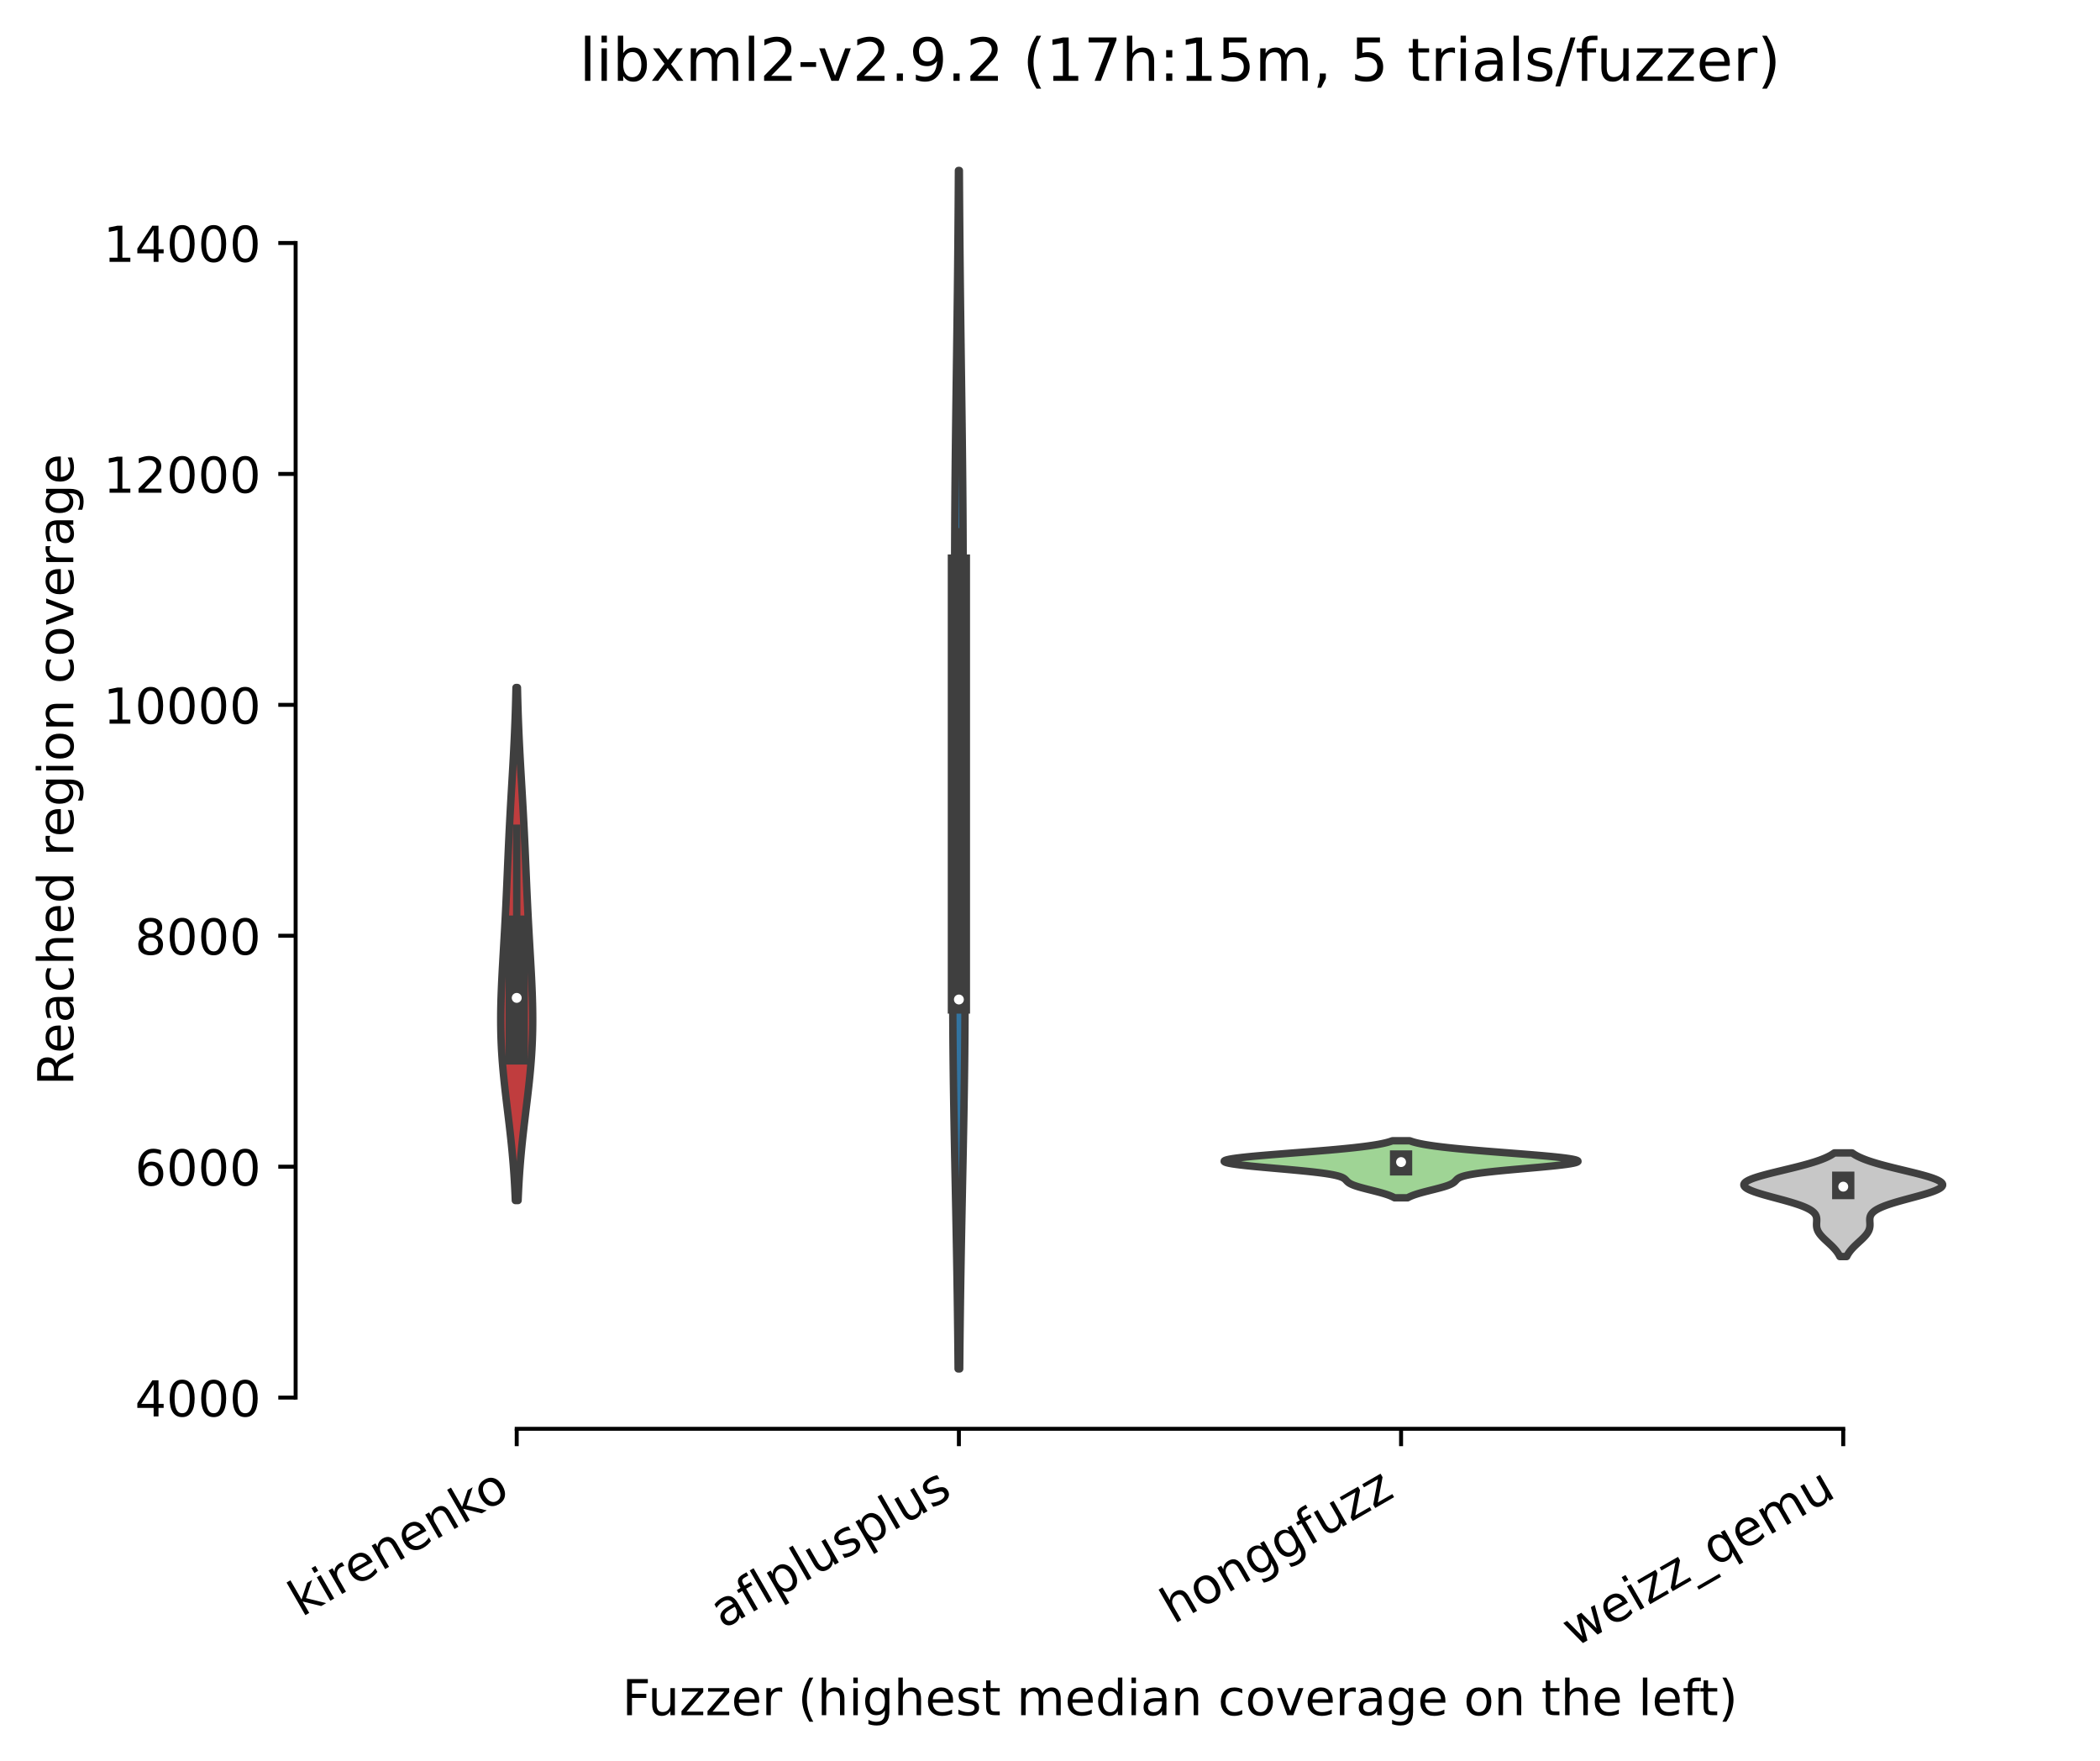 <?xml version="1.0" encoding="utf-8" standalone="no"?>
<!DOCTYPE svg PUBLIC "-//W3C//DTD SVG 1.1//EN"
  "http://www.w3.org/Graphics/SVG/1.1/DTD/svg11.dtd">
<!-- Created with matplotlib (https://matplotlib.org/) -->
<svg height="355.524pt" version="1.1" viewBox="0 0 424.011 355.524" width="424.011pt" xmlns="http://www.w3.org/2000/svg" xmlns:xlink="http://www.w3.org/1999/xlink">
 <defs>
  <style type="text/css">*{stroke-linecap:butt;stroke-linejoin:round;}</style>
 </defs>
 <g id="figure_1">
  <g id="patch_1">
   <path d="M 0 355.524 
L 424.011 355.524 
L 424.011 0 
L 0 0 
z
" style="fill:#ffffff;"/>
  </g>
  <g id="axes_1">
   <g id="patch_2">
    <path d="M 59.691 288.43 
L 416.811 288.43 
L 416.811 22.318 
L 59.691 22.318 
z
" style="fill:#ffffff;"/>
   </g>
   <g id="PolyCollection_1">
    <defs>
     <path d="M 104.603 -113.177 
L 104.059 -113.177 
L 104.014 -114.223 
L 103.964 -115.269 
L 103.908 -116.315 
L 103.847 -117.361 
L 103.779 -118.407 
L 103.705 -119.453 
L 103.624 -120.499 
L 103.537 -121.545 
L 103.444 -122.591 
L 103.345 -123.637 
L 103.24 -124.683 
L 103.129 -125.729 
L 103.014 -126.775 
L 102.895 -127.821 
L 102.773 -128.867 
L 102.648 -129.913 
L 102.522 -130.959 
L 102.395 -132.005 
L 102.269 -133.051 
L 102.145 -134.098 
L 102.023 -135.144 
L 101.905 -136.19 
L 101.793 -137.236 
L 101.686 -138.282 
L 101.586 -139.328 
L 101.495 -140.374 
L 101.411 -141.42 
L 101.337 -142.466 
L 101.273 -143.512 
L 101.219 -144.558 
L 101.175 -145.604 
L 101.141 -146.65 
L 101.118 -147.696 
L 101.104 -148.742 
L 101.1 -149.788 
L 101.105 -150.834 
L 101.119 -151.88 
L 101.141 -152.926 
L 101.17 -153.972 
L 101.206 -155.018 
L 101.247 -156.064 
L 101.293 -157.11 
L 101.344 -158.156 
L 101.397 -159.202 
L 101.454 -160.248 
L 101.512 -161.294 
L 101.572 -162.34 
L 101.632 -163.386 
L 101.693 -164.432 
L 101.753 -165.478 
L 101.813 -166.524 
L 101.872 -167.57 
L 101.929 -168.616 
L 101.985 -169.662 
L 102.04 -170.708 
L 102.093 -171.754 
L 102.144 -172.8 
L 102.194 -173.846 
L 102.243 -174.892 
L 102.29 -175.938 
L 102.337 -176.984 
L 102.382 -178.03 
L 102.427 -179.076 
L 102.472 -180.122 
L 102.517 -181.168 
L 102.563 -182.214 
L 102.608 -183.26 
L 102.655 -184.306 
L 102.703 -185.352 
L 102.752 -186.398 
L 102.802 -187.444 
L 102.854 -188.49 
L 102.908 -189.536 
L 102.963 -190.582 
L 103.02 -191.628 
L 103.077 -192.674 
L 103.137 -193.72 
L 103.197 -194.766 
L 103.258 -195.812 
L 103.319 -196.858 
L 103.38 -197.905 
L 103.442 -198.951 
L 103.502 -199.997 
L 103.562 -201.043 
L 103.62 -202.089 
L 103.677 -203.135 
L 103.733 -204.181 
L 103.785 -205.227 
L 103.836 -206.273 
L 103.884 -207.319 
L 103.929 -208.365 
L 103.972 -209.411 
L 104.011 -210.457 
L 104.048 -211.503 
L 104.082 -212.549 
L 104.112 -213.595 
L 104.14 -214.641 
L 104.165 -215.687 
L 104.188 -216.733 
L 104.473 -216.733 
L 104.473 -216.733 
L 104.496 -215.687 
L 104.521 -214.641 
L 104.549 -213.595 
L 104.58 -212.549 
L 104.613 -211.503 
L 104.65 -210.457 
L 104.689 -209.411 
L 104.732 -208.365 
L 104.777 -207.319 
L 104.825 -206.273 
L 104.876 -205.227 
L 104.929 -204.181 
L 104.984 -203.135 
L 105.041 -202.089 
L 105.099 -201.043 
L 105.159 -199.997 
L 105.22 -198.951 
L 105.281 -197.905 
L 105.342 -196.858 
L 105.404 -195.812 
L 105.465 -194.766 
L 105.525 -193.72 
L 105.584 -192.674 
L 105.642 -191.628 
L 105.698 -190.582 
L 105.753 -189.536 
L 105.807 -188.49 
L 105.859 -187.444 
L 105.909 -186.398 
L 105.958 -185.352 
L 106.006 -184.306 
L 106.053 -183.26 
L 106.099 -182.214 
L 106.144 -181.168 
L 106.189 -180.122 
L 106.234 -179.076 
L 106.279 -178.03 
L 106.325 -176.984 
L 106.371 -175.938 
L 106.418 -174.892 
L 106.467 -173.846 
L 106.517 -172.8 
L 106.568 -171.754 
L 106.621 -170.708 
L 106.676 -169.662 
L 106.732 -168.616 
L 106.79 -167.57 
L 106.848 -166.524 
L 106.908 -165.478 
L 106.968 -164.432 
L 107.029 -163.386 
L 107.089 -162.34 
L 107.149 -161.294 
L 107.207 -160.248 
L 107.264 -159.202 
L 107.318 -158.156 
L 107.368 -157.11 
L 107.414 -156.064 
L 107.456 -155.018 
L 107.491 -153.972 
L 107.52 -152.926 
L 107.542 -151.88 
L 107.556 -150.834 
L 107.561 -149.788 
L 107.557 -148.742 
L 107.544 -147.696 
L 107.52 -146.65 
L 107.486 -145.604 
L 107.442 -144.558 
L 107.388 -143.512 
L 107.324 -142.466 
L 107.25 -141.42 
L 107.167 -140.374 
L 107.075 -139.328 
L 106.975 -138.282 
L 106.869 -137.236 
L 106.756 -136.19 
L 106.638 -135.144 
L 106.517 -134.098 
L 106.392 -133.051 
L 106.266 -132.005 
L 106.139 -130.959 
L 106.013 -129.913 
L 105.888 -128.867 
L 105.766 -127.821 
L 105.647 -126.775 
L 105.532 -125.729 
L 105.422 -124.683 
L 105.317 -123.637 
L 105.217 -122.591 
L 105.124 -121.545 
L 105.037 -120.499 
L 104.957 -119.453 
L 104.882 -118.407 
L 104.815 -117.361 
L 104.753 -116.315 
L 104.697 -115.269 
L 104.647 -114.223 
L 104.603 -113.177 
z
" id="me8c58263fe" style="stroke:#3f3f3f;stroke-width:1.5;"/>
    </defs>
    <g clip-path="url(#p1ffa32ca41)">
     <use style="fill:#c03d3e;stroke:#3f3f3f;stroke-width:1.5;" x="0" xlink:href="#me8c58263fe" y="355.524"/>
    </g>
   </g>
   <g id="PolyCollection_2">
    <defs>
     <path d="M 193.766 -79.189 
L 193.455 -79.189 
L 193.433 -81.633 
L 193.409 -84.077 
L 193.382 -86.52 
L 193.353 -88.964 
L 193.321 -91.408 
L 193.288 -93.851 
L 193.251 -96.295 
L 193.213 -98.739 
L 193.172 -101.182 
L 193.129 -103.626 
L 193.084 -106.069 
L 193.038 -108.513 
L 192.991 -110.957 
L 192.942 -113.4 
L 192.893 -115.844 
L 192.844 -118.288 
L 192.795 -120.731 
L 192.746 -123.175 
L 192.699 -125.619 
L 192.653 -128.062 
L 192.61 -130.506 
L 192.569 -132.949 
L 192.531 -135.393 
L 192.496 -137.837 
L 192.465 -140.28 
L 192.438 -142.724 
L 192.415 -145.168 
L 192.397 -147.611 
L 192.383 -150.055 
L 192.374 -152.499 
L 192.369 -154.942 
L 192.369 -157.386 
L 192.374 -159.829 
L 192.382 -162.273 
L 192.394 -164.717 
L 192.41 -167.16 
L 192.428 -169.604 
L 192.449 -172.048 
L 192.472 -174.491 
L 192.496 -176.935 
L 192.522 -179.379 
L 192.547 -181.822 
L 192.573 -184.266 
L 192.598 -186.709 
L 192.622 -189.153 
L 192.644 -191.597 
L 192.665 -194.04 
L 192.684 -196.484 
L 192.701 -198.928 
L 192.715 -201.371 
L 192.727 -203.815 
L 192.736 -206.259 
L 192.743 -208.702 
L 192.748 -211.146 
L 192.752 -213.589 
L 192.753 -216.033 
L 192.753 -218.477 
L 192.752 -220.92 
L 192.75 -223.364 
L 192.748 -225.808 
L 192.746 -228.251 
L 192.744 -230.695 
L 192.743 -233.139 
L 192.744 -235.582 
L 192.746 -238.026 
L 192.749 -240.469 
L 192.755 -242.913 
L 192.763 -245.357 
L 192.773 -247.8 
L 192.786 -250.244 
L 192.802 -252.688 
L 192.819 -255.131 
L 192.839 -257.575 
L 192.862 -260.019 
L 192.886 -262.462 
L 192.913 -264.906 
L 192.941 -267.349 
L 192.971 -269.793 
L 193.002 -272.237 
L 193.034 -274.68 
L 193.066 -277.124 
L 193.099 -279.568 
L 193.132 -282.011 
L 193.165 -284.455 
L 193.197 -286.899 
L 193.229 -289.342 
L 193.259 -291.786 
L 193.289 -294.229 
L 193.318 -296.673 
L 193.345 -299.117 
L 193.37 -301.56 
L 193.394 -304.004 
L 193.417 -306.448 
L 193.438 -308.891 
L 193.457 -311.335 
L 193.475 -313.779 
L 193.491 -316.222 
L 193.506 -318.666 
L 193.52 -321.109 
L 193.702 -321.109 
L 193.702 -321.109 
L 193.715 -318.666 
L 193.73 -316.222 
L 193.746 -313.779 
L 193.764 -311.335 
L 193.783 -308.891 
L 193.804 -306.448 
L 193.827 -304.004 
L 193.851 -301.56 
L 193.877 -299.117 
L 193.904 -296.673 
L 193.932 -294.229 
L 193.962 -291.786 
L 193.993 -289.342 
L 194.024 -286.899 
L 194.057 -284.455 
L 194.089 -282.011 
L 194.122 -279.568 
L 194.155 -277.124 
L 194.187 -274.68 
L 194.219 -272.237 
L 194.25 -269.793 
L 194.28 -267.349 
L 194.308 -264.906 
L 194.335 -262.462 
L 194.359 -260.019 
L 194.382 -257.575 
L 194.402 -255.131 
L 194.42 -252.688 
L 194.435 -250.244 
L 194.448 -247.8 
L 194.458 -245.357 
L 194.466 -242.913 
L 194.472 -240.469 
L 194.476 -238.026 
L 194.478 -235.582 
L 194.478 -233.139 
L 194.477 -230.695 
L 194.476 -228.251 
L 194.474 -225.808 
L 194.471 -223.364 
L 194.47 -220.92 
L 194.468 -218.477 
L 194.468 -216.033 
L 194.47 -213.589 
L 194.473 -211.146 
L 194.478 -208.702 
L 194.485 -206.259 
L 194.494 -203.815 
L 194.506 -201.371 
L 194.521 -198.928 
L 194.537 -196.484 
L 194.556 -194.04 
L 194.577 -191.597 
L 194.599 -189.153 
L 194.623 -186.709 
L 194.648 -184.266 
L 194.674 -181.822 
L 194.7 -179.379 
L 194.725 -176.935 
L 194.749 -174.491 
L 194.772 -172.048 
L 194.793 -169.604 
L 194.811 -167.16 
L 194.827 -164.717 
L 194.839 -162.273 
L 194.847 -159.829 
L 194.852 -157.386 
L 194.852 -154.942 
L 194.847 -152.499 
L 194.838 -150.055 
L 194.825 -147.611 
L 194.806 -145.168 
L 194.784 -142.724 
L 194.757 -140.28 
L 194.726 -137.837 
L 194.691 -135.393 
L 194.653 -132.949 
L 194.612 -130.506 
L 194.568 -128.062 
L 194.522 -125.619 
L 194.475 -123.175 
L 194.427 -120.731 
L 194.378 -118.288 
L 194.328 -115.844 
L 194.279 -113.4 
L 194.231 -110.957 
L 194.183 -108.513 
L 194.137 -106.069 
L 194.092 -103.626 
L 194.049 -101.182 
L 194.009 -98.739 
L 193.97 -96.295 
L 193.934 -93.851 
L 193.9 -91.408 
L 193.868 -88.964 
L 193.839 -86.52 
L 193.812 -84.077 
L 193.788 -81.633 
L 193.766 -79.189 
z
" id="m7f3759fa15" style="stroke:#3f3f3f;stroke-width:1.5;"/>
    </defs>
    <g clip-path="url(#p1ffa32ca41)">
     <use style="fill:#3274a1;stroke:#3f3f3f;stroke-width:1.5;" x="0" xlink:href="#m7f3759fa15" y="355.524"/>
    </g>
   </g>
   <g id="PolyCollection_3">
    <defs>
     <path d="M 284.203 -113.725 
L 281.578 -113.725 
L 281.364 -113.841 
L 281.125 -113.957 
L 280.861 -114.074 
L 280.571 -114.19 
L 280.255 -114.306 
L 279.914 -114.422 
L 279.548 -114.539 
L 279.159 -114.655 
L 278.75 -114.771 
L 278.322 -114.888 
L 277.879 -115.004 
L 277.425 -115.12 
L 276.963 -115.237 
L 276.5 -115.353 
L 276.038 -115.469 
L 275.584 -115.586 
L 275.142 -115.702 
L 274.718 -115.818 
L 274.316 -115.934 
L 273.94 -116.051 
L 273.593 -116.167 
L 273.278 -116.283 
L 272.996 -116.4 
L 272.749 -116.516 
L 272.534 -116.632 
L 272.351 -116.749 
L 272.194 -116.865 
L 272.06 -116.981 
L 271.943 -117.098 
L 271.834 -117.214 
L 271.725 -117.33 
L 271.607 -117.446 
L 271.47 -117.563 
L 271.304 -117.679 
L 271.097 -117.795 
L 270.839 -117.912 
L 270.52 -118.028 
L 270.132 -118.144 
L 269.666 -118.261 
L 269.115 -118.377 
L 268.475 -118.493 
L 267.743 -118.61 
L 266.918 -118.726 
L 266.001 -118.842 
L 264.997 -118.958 
L 263.912 -119.075 
L 262.755 -119.191 
L 261.537 -119.307 
L 260.27 -119.424 
L 258.971 -119.54 
L 257.655 -119.656 
L 256.342 -119.773 
L 255.048 -119.889 
L 253.795 -120.005 
L 252.6 -120.122 
L 251.484 -120.238 
L 250.464 -120.354 
L 249.558 -120.47 
L 248.779 -120.587 
L 248.142 -120.703 
L 247.658 -120.819 
L 247.335 -120.936 
L 247.179 -121.052 
L 247.193 -121.168 
L 247.377 -121.285 
L 247.729 -121.401 
L 248.245 -121.517 
L 248.916 -121.634 
L 249.734 -121.75 
L 250.686 -121.866 
L 251.76 -121.982 
L 252.94 -122.099 
L 254.213 -122.215 
L 255.561 -122.331 
L 256.969 -122.448 
L 258.42 -122.564 
L 259.898 -122.68 
L 261.388 -122.797 
L 262.876 -122.913 
L 264.349 -123.029 
L 265.793 -123.146 
L 267.199 -123.262 
L 268.557 -123.378 
L 269.859 -123.494 
L 271.099 -123.611 
L 272.271 -123.727 
L 273.372 -123.843 
L 274.399 -123.96 
L 275.352 -124.076 
L 276.23 -124.192 
L 277.034 -124.309 
L 277.766 -124.425 
L 278.428 -124.541 
L 279.024 -124.658 
L 279.556 -124.774 
L 280.03 -124.89 
L 280.448 -125.006 
L 280.816 -125.123 
L 281.137 -125.239 
L 284.644 -125.239 
L 284.644 -125.239 
L 284.965 -125.123 
L 285.333 -125.006 
L 285.751 -124.89 
L 286.225 -124.774 
L 286.757 -124.658 
L 287.353 -124.541 
L 288.015 -124.425 
L 288.747 -124.309 
L 289.551 -124.192 
L 290.429 -124.076 
L 291.382 -123.96 
L 292.409 -123.843 
L 293.51 -123.727 
L 294.682 -123.611 
L 295.922 -123.494 
L 297.224 -123.378 
L 298.582 -123.262 
L 299.988 -123.146 
L 301.432 -123.029 
L 302.905 -122.913 
L 304.393 -122.797 
L 305.883 -122.68 
L 307.361 -122.564 
L 308.812 -122.448 
L 310.22 -122.331 
L 311.568 -122.215 
L 312.841 -122.099 
L 314.022 -121.982 
L 315.095 -121.866 
L 316.047 -121.75 
L 316.865 -121.634 
L 317.536 -121.517 
L 318.052 -121.401 
L 318.404 -121.285 
L 318.589 -121.168 
L 318.603 -121.052 
L 318.446 -120.936 
L 318.123 -120.819 
L 317.639 -120.703 
L 317.002 -120.587 
L 316.224 -120.47 
L 315.317 -120.354 
L 314.297 -120.238 
L 313.181 -120.122 
L 311.987 -120.005 
L 310.733 -119.889 
L 309.44 -119.773 
L 308.126 -119.656 
L 306.81 -119.54 
L 305.511 -119.424 
L 304.244 -119.307 
L 303.026 -119.191 
L 301.869 -119.075 
L 300.784 -118.958 
L 299.78 -118.842 
L 298.863 -118.726 
L 298.038 -118.61 
L 297.306 -118.493 
L 296.666 -118.377 
L 296.116 -118.261 
L 295.649 -118.144 
L 295.261 -118.028 
L 294.942 -117.912 
L 294.685 -117.795 
L 294.478 -117.679 
L 294.311 -117.563 
L 294.174 -117.446 
L 294.056 -117.33 
L 293.948 -117.214 
L 293.839 -117.098 
L 293.721 -116.981 
L 293.587 -116.865 
L 293.431 -116.749 
L 293.247 -116.632 
L 293.032 -116.516 
L 292.785 -116.4 
L 292.503 -116.283 
L 292.189 -116.167 
L 291.842 -116.051 
L 291.465 -115.934 
L 291.063 -115.818 
L 290.639 -115.702 
L 290.197 -115.586 
L 289.743 -115.469 
L 289.282 -115.353 
L 288.818 -115.237 
L 288.356 -115.12 
L 287.902 -115.004 
L 287.459 -114.888 
L 287.031 -114.771 
L 286.622 -114.655 
L 286.233 -114.539 
L 285.867 -114.422 
L 285.526 -114.306 
L 285.21 -114.19 
L 284.92 -114.074 
L 284.656 -113.957 
L 284.417 -113.841 
L 284.203 -113.725 
z
" id="m5d81006d92" style="stroke:#3f3f3f;stroke-width:1.5;"/>
    </defs>
    <g clip-path="url(#p1ffa32ca41)">
     <use style="fill:#9fd495;stroke:#3f3f3f;stroke-width:1.5;" x="0" xlink:href="#m5d81006d92" y="355.524"/>
    </g>
   </g>
   <g id="PolyCollection_4">
    <defs>
     <path d="M 372.861 -101.869 
L 371.48 -101.869 
L 371.373 -102.08 
L 371.254 -102.292 
L 371.123 -102.503 
L 370.979 -102.714 
L 370.823 -102.925 
L 370.655 -103.137 
L 370.475 -103.348 
L 370.284 -103.559 
L 370.083 -103.77 
L 369.873 -103.982 
L 369.655 -104.193 
L 369.431 -104.404 
L 369.203 -104.615 
L 368.974 -104.827 
L 368.744 -105.038 
L 368.518 -105.249 
L 368.297 -105.46 
L 368.084 -105.672 
L 367.881 -105.883 
L 367.692 -106.094 
L 367.517 -106.306 
L 367.358 -106.517 
L 367.219 -106.728 
L 367.098 -106.939 
L 366.998 -107.151 
L 366.917 -107.362 
L 366.857 -107.573 
L 366.814 -107.784 
L 366.789 -107.996 
L 366.778 -108.207 
L 366.778 -108.418 
L 366.786 -108.629 
L 366.798 -108.841 
L 366.809 -109.052 
L 366.815 -109.263 
L 366.809 -109.474 
L 366.786 -109.686 
L 366.741 -109.897 
L 366.668 -110.108 
L 366.562 -110.319 
L 366.418 -110.531 
L 366.23 -110.742 
L 365.995 -110.953 
L 365.709 -111.165 
L 365.37 -111.376 
L 364.976 -111.587 
L 364.526 -111.798 
L 364.02 -112.01 
L 363.462 -112.221 
L 362.852 -112.432 
L 362.196 -112.643 
L 361.499 -112.855 
L 360.767 -113.066 
L 360.008 -113.277 
L 359.231 -113.488 
L 358.444 -113.7 
L 357.659 -113.911 
L 356.886 -114.122 
L 356.137 -114.333 
L 355.421 -114.545 
L 354.751 -114.756 
L 354.136 -114.967 
L 353.588 -115.178 
L 353.114 -115.39 
L 352.724 -115.601 
L 352.424 -115.812 
L 352.219 -116.024 
L 352.114 -116.235 
L 352.11 -116.446 
L 352.209 -116.657 
L 352.409 -116.869 
L 352.707 -117.08 
L 353.099 -117.291 
L 353.581 -117.502 
L 354.143 -117.714 
L 354.779 -117.925 
L 355.48 -118.136 
L 356.236 -118.347 
L 357.037 -118.559 
L 357.872 -118.77 
L 358.731 -118.981 
L 359.604 -119.192 
L 360.482 -119.404 
L 361.355 -119.615 
L 362.216 -119.826 
L 363.055 -120.037 
L 363.867 -120.249 
L 364.647 -120.46 
L 365.388 -120.671 
L 366.089 -120.883 
L 366.746 -121.094 
L 367.357 -121.305 
L 367.921 -121.516 
L 368.439 -121.728 
L 368.911 -121.939 
L 369.338 -122.15 
L 369.722 -122.361 
L 370.065 -122.573 
L 370.37 -122.784 
L 373.972 -122.784 
L 373.972 -122.784 
L 374.276 -122.573 
L 374.619 -122.361 
L 375.003 -122.15 
L 375.43 -121.939 
L 375.902 -121.728 
L 376.42 -121.516 
L 376.985 -121.305 
L 377.596 -121.094 
L 378.252 -120.883 
L 378.953 -120.671 
L 379.695 -120.46 
L 380.474 -120.249 
L 381.286 -120.037 
L 382.126 -119.826 
L 382.986 -119.615 
L 383.859 -119.404 
L 384.737 -119.192 
L 385.61 -118.981 
L 386.47 -118.77 
L 387.305 -118.559 
L 388.105 -118.347 
L 388.861 -118.136 
L 389.562 -117.925 
L 390.198 -117.714 
L 390.761 -117.502 
L 391.242 -117.291 
L 391.634 -117.08 
L 391.933 -116.869 
L 392.133 -116.657 
L 392.231 -116.446 
L 392.227 -116.235 
L 392.122 -116.024 
L 391.917 -115.812 
L 391.617 -115.601 
L 391.227 -115.39 
L 390.754 -115.178 
L 390.205 -114.967 
L 389.591 -114.756 
L 388.92 -114.545 
L 388.205 -114.333 
L 387.455 -114.122 
L 386.682 -113.911 
L 385.897 -113.7 
L 385.11 -113.488 
L 384.333 -113.277 
L 383.574 -113.066 
L 382.842 -112.855 
L 382.145 -112.643 
L 381.489 -112.432 
L 380.879 -112.221 
L 380.321 -112.01 
L 379.816 -111.798 
L 379.366 -111.587 
L 378.971 -111.376 
L 378.632 -111.165 
L 378.346 -110.953 
L 378.111 -110.742 
L 377.924 -110.531 
L 377.779 -110.319 
L 377.673 -110.108 
L 377.6 -109.897 
L 377.555 -109.686 
L 377.532 -109.474 
L 377.527 -109.263 
L 377.532 -109.052 
L 377.543 -108.841 
L 377.555 -108.629 
L 377.563 -108.418 
L 377.563 -108.207 
L 377.552 -107.996 
L 377.527 -107.784 
L 377.485 -107.573 
L 377.424 -107.362 
L 377.344 -107.151 
L 377.243 -106.939 
L 377.123 -106.728 
L 376.983 -106.517 
L 376.825 -106.306 
L 376.65 -106.094 
L 376.46 -105.883 
L 376.257 -105.672 
L 376.044 -105.46 
L 375.823 -105.249 
L 375.597 -105.038 
L 375.368 -104.827 
L 375.138 -104.615 
L 374.91 -104.404 
L 374.686 -104.193 
L 374.468 -103.982 
L 374.258 -103.77 
L 374.057 -103.559 
L 373.866 -103.348 
L 373.686 -103.137 
L 373.518 -102.925 
L 373.362 -102.714 
L 373.219 -102.503 
L 373.087 -102.292 
L 372.968 -102.08 
L 372.861 -101.869 
z
" id="mce60813e35" style="stroke:#3f3f3f;stroke-width:1.5;"/>
    </defs>
    <g clip-path="url(#p1ffa32ca41)">
     <use style="fill:#c7c7c7;stroke:#3f3f3f;stroke-width:1.5;" x="0" xlink:href="#mce60813e35" y="355.524"/>
    </g>
   </g>
   <g id="matplotlib.axis_1">
    <g id="xtick_1">
     <g id="line2d_1">
      <defs>
       <path d="M 0 0 
L 0 3.5 
" id="m974c2eb3d7" style="stroke:#000000;stroke-width:0.8;"/>
      </defs>
      <g>
       <use style="stroke:#000000;stroke-width:0.8;" x="104.331" xlink:href="#m974c2eb3d7" y="288.43"/>
      </g>
     </g>
     <g id="text_1">
      <!-- kirenenko -->
      <g transform="translate(60.87 326.502)rotate(-30)scale(0.1 -0.1)">
       <defs>
        <path d="M 9.078 75.984 
L 18.109 75.984 
L 18.109 31.109 
L 44.922 54.688 
L 56.391 54.688 
L 27.391 29.109 
L 57.625 0 
L 45.906 0 
L 18.109 26.703 
L 18.109 0 
L 9.078 0 
z
" id="DejaVuSans-107"/>
        <path d="M 9.422 54.688 
L 18.406 54.688 
L 18.406 0 
L 9.422 0 
z
M 9.422 75.984 
L 18.406 75.984 
L 18.406 64.594 
L 9.422 64.594 
z
" id="DejaVuSans-105"/>
        <path d="M 41.109 46.297 
Q 39.594 47.172 37.812 47.578 
Q 36.031 48 33.891 48 
Q 26.266 48 22.188 43.047 
Q 18.109 38.094 18.109 28.812 
L 18.109 0 
L 9.078 0 
L 9.078 54.688 
L 18.109 54.688 
L 18.109 46.188 
Q 20.953 51.172 25.484 53.578 
Q 30.031 56 36.531 56 
Q 37.453 56 38.578 55.875 
Q 39.703 55.766 41.062 55.516 
z
" id="DejaVuSans-114"/>
        <path d="M 56.203 29.594 
L 56.203 25.203 
L 14.891 25.203 
Q 15.484 15.922 20.484 11.062 
Q 25.484 6.203 34.422 6.203 
Q 39.594 6.203 44.453 7.469 
Q 49.312 8.734 54.109 11.281 
L 54.109 2.781 
Q 49.266 0.734 44.188 -0.344 
Q 39.109 -1.422 33.891 -1.422 
Q 20.797 -1.422 13.156 6.188 
Q 5.516 13.812 5.516 26.812 
Q 5.516 40.234 12.766 48.109 
Q 20.016 56 32.328 56 
Q 43.359 56 49.781 48.891 
Q 56.203 41.797 56.203 29.594 
z
M 47.219 32.234 
Q 47.125 39.594 43.094 43.984 
Q 39.062 48.391 32.422 48.391 
Q 24.906 48.391 20.391 44.141 
Q 15.875 39.891 15.188 32.172 
z
" id="DejaVuSans-101"/>
        <path d="M 54.891 33.016 
L 54.891 0 
L 45.906 0 
L 45.906 32.719 
Q 45.906 40.484 42.875 44.328 
Q 39.844 48.188 33.797 48.188 
Q 26.516 48.188 22.312 43.547 
Q 18.109 38.922 18.109 30.906 
L 18.109 0 
L 9.078 0 
L 9.078 54.688 
L 18.109 54.688 
L 18.109 46.188 
Q 21.344 51.125 25.703 53.562 
Q 30.078 56 35.797 56 
Q 45.219 56 50.047 50.172 
Q 54.891 44.344 54.891 33.016 
z
" id="DejaVuSans-110"/>
        <path d="M 30.609 48.391 
Q 23.391 48.391 19.188 42.75 
Q 14.984 37.109 14.984 27.297 
Q 14.984 17.484 19.156 11.844 
Q 23.344 6.203 30.609 6.203 
Q 37.797 6.203 41.984 11.859 
Q 46.188 17.531 46.188 27.297 
Q 46.188 37.016 41.984 42.703 
Q 37.797 48.391 30.609 48.391 
z
M 30.609 56 
Q 42.328 56 49.016 48.375 
Q 55.719 40.766 55.719 27.297 
Q 55.719 13.875 49.016 6.219 
Q 42.328 -1.422 30.609 -1.422 
Q 18.844 -1.422 12.172 6.219 
Q 5.516 13.875 5.516 27.297 
Q 5.516 40.766 12.172 48.375 
Q 18.844 56 30.609 56 
z
" id="DejaVuSans-111"/>
       </defs>
       <use xlink:href="#DejaVuSans-107"/>
       <use x="57.91" xlink:href="#DejaVuSans-105"/>
       <use x="85.693" xlink:href="#DejaVuSans-114"/>
       <use x="124.557" xlink:href="#DejaVuSans-101"/>
       <use x="186.08" xlink:href="#DejaVuSans-110"/>
       <use x="249.459" xlink:href="#DejaVuSans-101"/>
       <use x="310.982" xlink:href="#DejaVuSans-110"/>
       <use x="374.361" xlink:href="#DejaVuSans-107"/>
       <use x="428.646" xlink:href="#DejaVuSans-111"/>
      </g>
     </g>
    </g>
    <g id="xtick_2">
     <g id="line2d_2">
      <g>
       <use style="stroke:#000000;stroke-width:0.8;" x="193.611" xlink:href="#m974c2eb3d7" y="288.43"/>
      </g>
     </g>
     <g id="text_2">
      <!-- aflplusplus -->
      <g transform="translate(146.002 328.897)rotate(-30)scale(0.1 -0.1)">
       <defs>
        <path d="M 34.281 27.484 
Q 23.391 27.484 19.188 25 
Q 14.984 22.516 14.984 16.5 
Q 14.984 11.719 18.141 8.906 
Q 21.297 6.109 26.703 6.109 
Q 34.188 6.109 38.703 11.406 
Q 43.219 16.703 43.219 25.484 
L 43.219 27.484 
z
M 52.203 31.203 
L 52.203 0 
L 43.219 0 
L 43.219 8.297 
Q 40.141 3.328 35.547 0.953 
Q 30.953 -1.422 24.312 -1.422 
Q 15.922 -1.422 10.953 3.297 
Q 6 8.016 6 15.922 
Q 6 25.141 12.172 29.828 
Q 18.359 34.516 30.609 34.516 
L 43.219 34.516 
L 43.219 35.406 
Q 43.219 41.609 39.141 45 
Q 35.062 48.391 27.688 48.391 
Q 23 48.391 18.547 47.266 
Q 14.109 46.141 10.016 43.891 
L 10.016 52.203 
Q 14.938 54.109 19.578 55.047 
Q 24.219 56 28.609 56 
Q 40.484 56 46.344 49.844 
Q 52.203 43.703 52.203 31.203 
z
" id="DejaVuSans-97"/>
        <path d="M 37.109 75.984 
L 37.109 68.5 
L 28.516 68.5 
Q 23.688 68.5 21.797 66.547 
Q 19.922 64.594 19.922 59.516 
L 19.922 54.688 
L 34.719 54.688 
L 34.719 47.703 
L 19.922 47.703 
L 19.922 0 
L 10.891 0 
L 10.891 47.703 
L 2.297 47.703 
L 2.297 54.688 
L 10.891 54.688 
L 10.891 58.5 
Q 10.891 67.625 15.141 71.797 
Q 19.391 75.984 28.609 75.984 
z
" id="DejaVuSans-102"/>
        <path d="M 9.422 75.984 
L 18.406 75.984 
L 18.406 0 
L 9.422 0 
z
" id="DejaVuSans-108"/>
        <path d="M 18.109 8.203 
L 18.109 -20.797 
L 9.078 -20.797 
L 9.078 54.688 
L 18.109 54.688 
L 18.109 46.391 
Q 20.953 51.266 25.266 53.625 
Q 29.594 56 35.594 56 
Q 45.562 56 51.781 48.094 
Q 58.016 40.188 58.016 27.297 
Q 58.016 14.406 51.781 6.484 
Q 45.562 -1.422 35.594 -1.422 
Q 29.594 -1.422 25.266 0.953 
Q 20.953 3.328 18.109 8.203 
z
M 48.688 27.297 
Q 48.688 37.203 44.609 42.844 
Q 40.531 48.484 33.406 48.484 
Q 26.266 48.484 22.188 42.844 
Q 18.109 37.203 18.109 27.297 
Q 18.109 17.391 22.188 11.75 
Q 26.266 6.109 33.406 6.109 
Q 40.531 6.109 44.609 11.75 
Q 48.688 17.391 48.688 27.297 
z
" id="DejaVuSans-112"/>
        <path d="M 8.5 21.578 
L 8.5 54.688 
L 17.484 54.688 
L 17.484 21.922 
Q 17.484 14.156 20.5 10.266 
Q 23.531 6.391 29.594 6.391 
Q 36.859 6.391 41.078 11.031 
Q 45.312 15.672 45.312 23.688 
L 45.312 54.688 
L 54.297 54.688 
L 54.297 0 
L 45.312 0 
L 45.312 8.406 
Q 42.047 3.422 37.719 1 
Q 33.406 -1.422 27.688 -1.422 
Q 18.266 -1.422 13.375 4.438 
Q 8.5 10.297 8.5 21.578 
z
M 31.109 56 
z
" id="DejaVuSans-117"/>
        <path d="M 44.281 53.078 
L 44.281 44.578 
Q 40.484 46.531 36.375 47.5 
Q 32.281 48.484 27.875 48.484 
Q 21.188 48.484 17.844 46.438 
Q 14.5 44.391 14.5 40.281 
Q 14.5 37.156 16.891 35.375 
Q 19.281 33.594 26.516 31.984 
L 29.594 31.297 
Q 39.156 29.25 43.188 25.516 
Q 47.219 21.781 47.219 15.094 
Q 47.219 7.469 41.188 3.016 
Q 35.156 -1.422 24.609 -1.422 
Q 20.219 -1.422 15.453 -0.562 
Q 10.688 0.297 5.422 2 
L 5.422 11.281 
Q 10.406 8.688 15.234 7.391 
Q 20.062 6.109 24.812 6.109 
Q 31.156 6.109 34.562 8.281 
Q 37.984 10.453 37.984 14.406 
Q 37.984 18.062 35.516 20.016 
Q 33.062 21.969 24.703 23.781 
L 21.578 24.516 
Q 13.234 26.266 9.516 29.906 
Q 5.812 33.547 5.812 39.891 
Q 5.812 47.609 11.281 51.797 
Q 16.75 56 26.812 56 
Q 31.781 56 36.172 55.266 
Q 40.578 54.547 44.281 53.078 
z
" id="DejaVuSans-115"/>
       </defs>
       <use xlink:href="#DejaVuSans-97"/>
       <use x="61.279" xlink:href="#DejaVuSans-102"/>
       <use x="96.484" xlink:href="#DejaVuSans-108"/>
       <use x="124.268" xlink:href="#DejaVuSans-112"/>
       <use x="187.744" xlink:href="#DejaVuSans-108"/>
       <use x="215.527" xlink:href="#DejaVuSans-117"/>
       <use x="278.906" xlink:href="#DejaVuSans-115"/>
       <use x="331.006" xlink:href="#DejaVuSans-112"/>
       <use x="394.482" xlink:href="#DejaVuSans-108"/>
       <use x="422.266" xlink:href="#DejaVuSans-117"/>
       <use x="485.645" xlink:href="#DejaVuSans-115"/>
      </g>
     </g>
    </g>
    <g id="xtick_3">
     <g id="line2d_3">
      <g>
       <use style="stroke:#000000;stroke-width:0.8;" x="282.891" xlink:href="#m974c2eb3d7" y="288.43"/>
      </g>
     </g>
     <g id="text_3">
      <!-- honggfuzz -->
      <g transform="translate(236.951 327.933)rotate(-30)scale(0.1 -0.1)">
       <defs>
        <path d="M 54.891 33.016 
L 54.891 0 
L 45.906 0 
L 45.906 32.719 
Q 45.906 40.484 42.875 44.328 
Q 39.844 48.188 33.797 48.188 
Q 26.516 48.188 22.312 43.547 
Q 18.109 38.922 18.109 30.906 
L 18.109 0 
L 9.078 0 
L 9.078 75.984 
L 18.109 75.984 
L 18.109 46.188 
Q 21.344 51.125 25.703 53.562 
Q 30.078 56 35.797 56 
Q 45.219 56 50.047 50.172 
Q 54.891 44.344 54.891 33.016 
z
" id="DejaVuSans-104"/>
        <path d="M 45.406 27.984 
Q 45.406 37.75 41.375 43.109 
Q 37.359 48.484 30.078 48.484 
Q 22.859 48.484 18.828 43.109 
Q 14.797 37.75 14.797 27.984 
Q 14.797 18.266 18.828 12.891 
Q 22.859 7.516 30.078 7.516 
Q 37.359 7.516 41.375 12.891 
Q 45.406 18.266 45.406 27.984 
z
M 54.391 6.781 
Q 54.391 -7.172 48.188 -13.984 
Q 42 -20.797 29.203 -20.797 
Q 24.469 -20.797 20.266 -20.094 
Q 16.062 -19.391 12.109 -17.922 
L 12.109 -9.188 
Q 16.062 -11.328 19.922 -12.344 
Q 23.781 -13.375 27.781 -13.375 
Q 36.625 -13.375 41.016 -8.766 
Q 45.406 -4.156 45.406 5.172 
L 45.406 9.625 
Q 42.625 4.781 38.281 2.391 
Q 33.938 0 27.875 0 
Q 17.828 0 11.672 7.656 
Q 5.516 15.328 5.516 27.984 
Q 5.516 40.672 11.672 48.328 
Q 17.828 56 27.875 56 
Q 33.938 56 38.281 53.609 
Q 42.625 51.219 45.406 46.391 
L 45.406 54.688 
L 54.391 54.688 
z
" id="DejaVuSans-103"/>
        <path d="M 5.516 54.688 
L 48.188 54.688 
L 48.188 46.484 
L 14.406 7.172 
L 48.188 7.172 
L 48.188 0 
L 4.297 0 
L 4.297 8.203 
L 38.094 47.516 
L 5.516 47.516 
z
" id="DejaVuSans-122"/>
       </defs>
       <use xlink:href="#DejaVuSans-104"/>
       <use x="63.379" xlink:href="#DejaVuSans-111"/>
       <use x="124.561" xlink:href="#DejaVuSans-110"/>
       <use x="187.939" xlink:href="#DejaVuSans-103"/>
       <use x="251.416" xlink:href="#DejaVuSans-103"/>
       <use x="314.893" xlink:href="#DejaVuSans-102"/>
       <use x="350.098" xlink:href="#DejaVuSans-117"/>
       <use x="413.477" xlink:href="#DejaVuSans-122"/>
       <use x="465.967" xlink:href="#DejaVuSans-122"/>
      </g>
     </g>
    </g>
    <g id="xtick_4">
     <g id="line2d_4">
      <g>
       <use style="stroke:#000000;stroke-width:0.8;" x="372.171" xlink:href="#m974c2eb3d7" y="288.43"/>
      </g>
     </g>
     <g id="text_4">
      <!-- weizz_qemu -->
      <g transform="translate(318.003 332.604)rotate(-30)scale(0.1 -0.1)">
       <defs>
        <path d="M 4.203 54.688 
L 13.188 54.688 
L 24.422 12.016 
L 35.594 54.688 
L 46.188 54.688 
L 57.422 12.016 
L 68.609 54.688 
L 77.594 54.688 
L 63.281 0 
L 52.688 0 
L 40.922 44.828 
L 29.109 0 
L 18.5 0 
z
" id="DejaVuSans-119"/>
        <path d="M 50.984 -16.609 
L 50.984 -23.578 
L -0.984 -23.578 
L -0.984 -16.609 
z
" id="DejaVuSans-95"/>
        <path d="M 14.797 27.297 
Q 14.797 17.391 18.875 11.75 
Q 22.953 6.109 30.078 6.109 
Q 37.203 6.109 41.297 11.75 
Q 45.406 17.391 45.406 27.297 
Q 45.406 37.203 41.297 42.844 
Q 37.203 48.484 30.078 48.484 
Q 22.953 48.484 18.875 42.844 
Q 14.797 37.203 14.797 27.297 
z
M 45.406 8.203 
Q 42.578 3.328 38.25 0.953 
Q 33.938 -1.422 27.875 -1.422 
Q 17.969 -1.422 11.734 6.484 
Q 5.516 14.406 5.516 27.297 
Q 5.516 40.188 11.734 48.094 
Q 17.969 56 27.875 56 
Q 33.938 56 38.25 53.625 
Q 42.578 51.266 45.406 46.391 
L 45.406 54.688 
L 54.391 54.688 
L 54.391 -20.797 
L 45.406 -20.797 
z
" id="DejaVuSans-113"/>
        <path d="M 52 44.188 
Q 55.375 50.25 60.062 53.125 
Q 64.75 56 71.094 56 
Q 79.641 56 84.281 50.016 
Q 88.922 44.047 88.922 33.016 
L 88.922 0 
L 79.891 0 
L 79.891 32.719 
Q 79.891 40.578 77.094 44.375 
Q 74.312 48.188 68.609 48.188 
Q 61.625 48.188 57.562 43.547 
Q 53.516 38.922 53.516 30.906 
L 53.516 0 
L 44.484 0 
L 44.484 32.719 
Q 44.484 40.625 41.703 44.406 
Q 38.922 48.188 33.109 48.188 
Q 26.219 48.188 22.156 43.531 
Q 18.109 38.875 18.109 30.906 
L 18.109 0 
L 9.078 0 
L 9.078 54.688 
L 18.109 54.688 
L 18.109 46.188 
Q 21.188 51.219 25.484 53.609 
Q 29.781 56 35.688 56 
Q 41.656 56 45.828 52.969 
Q 50 49.953 52 44.188 
z
" id="DejaVuSans-109"/>
       </defs>
       <use xlink:href="#DejaVuSans-119"/>
       <use x="81.787" xlink:href="#DejaVuSans-101"/>
       <use x="143.311" xlink:href="#DejaVuSans-105"/>
       <use x="171.094" xlink:href="#DejaVuSans-122"/>
       <use x="223.584" xlink:href="#DejaVuSans-122"/>
       <use x="276.074" xlink:href="#DejaVuSans-95"/>
       <use x="326.074" xlink:href="#DejaVuSans-113"/>
       <use x="389.551" xlink:href="#DejaVuSans-101"/>
       <use x="451.074" xlink:href="#DejaVuSans-109"/>
       <use x="548.486" xlink:href="#DejaVuSans-117"/>
      </g>
     </g>
    </g>
    <g id="text_5">
     <!-- Fuzzer (highest median coverage on the left) -->
     <g transform="translate(125.633 346.244)scale(0.1 -0.1)">
      <defs>
       <path d="M 9.812 72.906 
L 51.703 72.906 
L 51.703 64.594 
L 19.672 64.594 
L 19.672 43.109 
L 48.578 43.109 
L 48.578 34.812 
L 19.672 34.812 
L 19.672 0 
L 9.812 0 
z
" id="DejaVuSans-70"/>
       <path id="DejaVuSans-32"/>
       <path d="M 31 75.875 
Q 24.469 64.656 21.281 53.656 
Q 18.109 42.672 18.109 31.391 
Q 18.109 20.125 21.312 9.062 
Q 24.516 -2 31 -13.188 
L 23.188 -13.188 
Q 15.875 -1.703 12.234 9.375 
Q 8.594 20.453 8.594 31.391 
Q 8.594 42.281 12.203 53.312 
Q 15.828 64.359 23.188 75.875 
z
" id="DejaVuSans-40"/>
       <path d="M 18.312 70.219 
L 18.312 54.688 
L 36.812 54.688 
L 36.812 47.703 
L 18.312 47.703 
L 18.312 18.016 
Q 18.312 11.328 20.141 9.422 
Q 21.969 7.516 27.594 7.516 
L 36.812 7.516 
L 36.812 0 
L 27.594 0 
Q 17.188 0 13.234 3.875 
Q 9.281 7.766 9.281 18.016 
L 9.281 47.703 
L 2.688 47.703 
L 2.688 54.688 
L 9.281 54.688 
L 9.281 70.219 
z
" id="DejaVuSans-116"/>
       <path d="M 45.406 46.391 
L 45.406 75.984 
L 54.391 75.984 
L 54.391 0 
L 45.406 0 
L 45.406 8.203 
Q 42.578 3.328 38.25 0.953 
Q 33.938 -1.422 27.875 -1.422 
Q 17.969 -1.422 11.734 6.484 
Q 5.516 14.406 5.516 27.297 
Q 5.516 40.188 11.734 48.094 
Q 17.969 56 27.875 56 
Q 33.938 56 38.25 53.625 
Q 42.578 51.266 45.406 46.391 
z
M 14.797 27.297 
Q 14.797 17.391 18.875 11.75 
Q 22.953 6.109 30.078 6.109 
Q 37.203 6.109 41.297 11.75 
Q 45.406 17.391 45.406 27.297 
Q 45.406 37.203 41.297 42.844 
Q 37.203 48.484 30.078 48.484 
Q 22.953 48.484 18.875 42.844 
Q 14.797 37.203 14.797 27.297 
z
" id="DejaVuSans-100"/>
       <path d="M 48.781 52.594 
L 48.781 44.188 
Q 44.969 46.297 41.141 47.344 
Q 37.312 48.391 33.406 48.391 
Q 24.656 48.391 19.812 42.844 
Q 14.984 37.312 14.984 27.297 
Q 14.984 17.281 19.812 11.734 
Q 24.656 6.203 33.406 6.203 
Q 37.312 6.203 41.141 7.25 
Q 44.969 8.297 48.781 10.406 
L 48.781 2.094 
Q 45.016 0.344 40.984 -0.531 
Q 36.969 -1.422 32.422 -1.422 
Q 20.062 -1.422 12.781 6.344 
Q 5.516 14.109 5.516 27.297 
Q 5.516 40.672 12.859 48.328 
Q 20.219 56 33.016 56 
Q 37.156 56 41.109 55.141 
Q 45.062 54.297 48.781 52.594 
z
" id="DejaVuSans-99"/>
       <path d="M 2.984 54.688 
L 12.5 54.688 
L 29.594 8.797 
L 46.688 54.688 
L 56.203 54.688 
L 35.688 0 
L 23.484 0 
z
" id="DejaVuSans-118"/>
       <path d="M 8.016 75.875 
L 15.828 75.875 
Q 23.141 64.359 26.781 53.312 
Q 30.422 42.281 30.422 31.391 
Q 30.422 20.453 26.781 9.375 
Q 23.141 -1.703 15.828 -13.188 
L 8.016 -13.188 
Q 14.5 -2 17.703 9.062 
Q 20.906 20.125 20.906 31.391 
Q 20.906 42.672 17.703 53.656 
Q 14.5 64.656 8.016 75.875 
z
" id="DejaVuSans-41"/>
      </defs>
      <use xlink:href="#DejaVuSans-70"/>
      <use x="52.02" xlink:href="#DejaVuSans-117"/>
      <use x="115.398" xlink:href="#DejaVuSans-122"/>
      <use x="167.889" xlink:href="#DejaVuSans-122"/>
      <use x="220.379" xlink:href="#DejaVuSans-101"/>
      <use x="281.902" xlink:href="#DejaVuSans-114"/>
      <use x="323.016" xlink:href="#DejaVuSans-32"/>
      <use x="354.803" xlink:href="#DejaVuSans-40"/>
      <use x="393.816" xlink:href="#DejaVuSans-104"/>
      <use x="457.195" xlink:href="#DejaVuSans-105"/>
      <use x="484.979" xlink:href="#DejaVuSans-103"/>
      <use x="548.455" xlink:href="#DejaVuSans-104"/>
      <use x="611.834" xlink:href="#DejaVuSans-101"/>
      <use x="673.357" xlink:href="#DejaVuSans-115"/>
      <use x="725.457" xlink:href="#DejaVuSans-116"/>
      <use x="764.666" xlink:href="#DejaVuSans-32"/>
      <use x="796.453" xlink:href="#DejaVuSans-109"/>
      <use x="893.865" xlink:href="#DejaVuSans-101"/>
      <use x="955.389" xlink:href="#DejaVuSans-100"/>
      <use x="1018.865" xlink:href="#DejaVuSans-105"/>
      <use x="1046.648" xlink:href="#DejaVuSans-97"/>
      <use x="1107.928" xlink:href="#DejaVuSans-110"/>
      <use x="1171.307" xlink:href="#DejaVuSans-32"/>
      <use x="1203.094" xlink:href="#DejaVuSans-99"/>
      <use x="1258.074" xlink:href="#DejaVuSans-111"/>
      <use x="1319.256" xlink:href="#DejaVuSans-118"/>
      <use x="1378.436" xlink:href="#DejaVuSans-101"/>
      <use x="1439.959" xlink:href="#DejaVuSans-114"/>
      <use x="1481.072" xlink:href="#DejaVuSans-97"/>
      <use x="1542.352" xlink:href="#DejaVuSans-103"/>
      <use x="1605.828" xlink:href="#DejaVuSans-101"/>
      <use x="1667.352" xlink:href="#DejaVuSans-32"/>
      <use x="1699.139" xlink:href="#DejaVuSans-111"/>
      <use x="1760.32" xlink:href="#DejaVuSans-110"/>
      <use x="1823.699" xlink:href="#DejaVuSans-32"/>
      <use x="1855.486" xlink:href="#DejaVuSans-116"/>
      <use x="1894.695" xlink:href="#DejaVuSans-104"/>
      <use x="1958.074" xlink:href="#DejaVuSans-101"/>
      <use x="2019.598" xlink:href="#DejaVuSans-32"/>
      <use x="2051.385" xlink:href="#DejaVuSans-108"/>
      <use x="2079.168" xlink:href="#DejaVuSans-101"/>
      <use x="2140.691" xlink:href="#DejaVuSans-102"/>
      <use x="2174.146" xlink:href="#DejaVuSans-116"/>
      <use x="2213.355" xlink:href="#DejaVuSans-41"/>
     </g>
    </g>
   </g>
   <g id="matplotlib.axis_2">
    <g id="ytick_1">
     <g id="line2d_5">
      <defs>
       <path d="M 0 0 
L -3.5 0 
" id="m0f6e58efac" style="stroke:#000000;stroke-width:0.8;"/>
      </defs>
      <g>
       <use style="stroke:#000000;stroke-width:0.8;" x="59.691" xlink:href="#m0f6e58efac" y="282.132"/>
      </g>
     </g>
     <g id="text_6">
      <!-- 4000 -->
      <g transform="translate(27.241 285.932)scale(0.1 -0.1)">
       <defs>
        <path d="M 37.797 64.312 
L 12.891 25.391 
L 37.797 25.391 
z
M 35.203 72.906 
L 47.609 72.906 
L 47.609 25.391 
L 58.016 25.391 
L 58.016 17.188 
L 47.609 17.188 
L 47.609 0 
L 37.797 0 
L 37.797 17.188 
L 4.891 17.188 
L 4.891 26.703 
z
" id="DejaVuSans-52"/>
        <path d="M 31.781 66.406 
Q 24.172 66.406 20.328 58.906 
Q 16.5 51.422 16.5 36.375 
Q 16.5 21.391 20.328 13.891 
Q 24.172 6.391 31.781 6.391 
Q 39.453 6.391 43.281 13.891 
Q 47.125 21.391 47.125 36.375 
Q 47.125 51.422 43.281 58.906 
Q 39.453 66.406 31.781 66.406 
z
M 31.781 74.219 
Q 44.047 74.219 50.516 64.516 
Q 56.984 54.828 56.984 36.375 
Q 56.984 17.969 50.516 8.266 
Q 44.047 -1.422 31.781 -1.422 
Q 19.531 -1.422 13.062 8.266 
Q 6.594 17.969 6.594 36.375 
Q 6.594 54.828 13.062 64.516 
Q 19.531 74.219 31.781 74.219 
z
" id="DejaVuSans-48"/>
       </defs>
       <use xlink:href="#DejaVuSans-52"/>
       <use x="63.623" xlink:href="#DejaVuSans-48"/>
       <use x="127.246" xlink:href="#DejaVuSans-48"/>
       <use x="190.869" xlink:href="#DejaVuSans-48"/>
      </g>
     </g>
    </g>
    <g id="ytick_2">
     <g id="line2d_6">
      <g>
       <use style="stroke:#000000;stroke-width:0.8;" x="59.691" xlink:href="#m0f6e58efac" y="235.517"/>
      </g>
     </g>
     <g id="text_7">
      <!-- 6000 -->
      <g transform="translate(27.241 239.317)scale(0.1 -0.1)">
       <defs>
        <path d="M 33.016 40.375 
Q 26.375 40.375 22.484 35.828 
Q 18.609 31.297 18.609 23.391 
Q 18.609 15.531 22.484 10.953 
Q 26.375 6.391 33.016 6.391 
Q 39.656 6.391 43.531 10.953 
Q 47.406 15.531 47.406 23.391 
Q 47.406 31.297 43.531 35.828 
Q 39.656 40.375 33.016 40.375 
z
M 52.594 71.297 
L 52.594 62.312 
Q 48.875 64.062 45.094 64.984 
Q 41.312 65.922 37.594 65.922 
Q 27.828 65.922 22.672 59.328 
Q 17.531 52.734 16.797 39.406 
Q 19.672 43.656 24.016 45.922 
Q 28.375 48.188 33.594 48.188 
Q 44.578 48.188 50.953 41.516 
Q 57.328 34.859 57.328 23.391 
Q 57.328 12.156 50.688 5.359 
Q 44.047 -1.422 33.016 -1.422 
Q 20.359 -1.422 13.672 8.266 
Q 6.984 17.969 6.984 36.375 
Q 6.984 53.656 15.188 63.938 
Q 23.391 74.219 37.203 74.219 
Q 40.922 74.219 44.703 73.484 
Q 48.484 72.75 52.594 71.297 
z
" id="DejaVuSans-54"/>
       </defs>
       <use xlink:href="#DejaVuSans-54"/>
       <use x="63.623" xlink:href="#DejaVuSans-48"/>
       <use x="127.246" xlink:href="#DejaVuSans-48"/>
       <use x="190.869" xlink:href="#DejaVuSans-48"/>
      </g>
     </g>
    </g>
    <g id="ytick_3">
     <g id="line2d_7">
      <g>
       <use style="stroke:#000000;stroke-width:0.8;" x="59.691" xlink:href="#m0f6e58efac" y="188.902"/>
      </g>
     </g>
     <g id="text_8">
      <!-- 8000 -->
      <g transform="translate(27.241 192.701)scale(0.1 -0.1)">
       <defs>
        <path d="M 31.781 34.625 
Q 24.75 34.625 20.719 30.859 
Q 16.703 27.094 16.703 20.516 
Q 16.703 13.922 20.719 10.156 
Q 24.75 6.391 31.781 6.391 
Q 38.812 6.391 42.859 10.172 
Q 46.922 13.969 46.922 20.516 
Q 46.922 27.094 42.891 30.859 
Q 38.875 34.625 31.781 34.625 
z
M 21.922 38.812 
Q 15.578 40.375 12.031 44.719 
Q 8.5 49.078 8.5 55.328 
Q 8.5 64.062 14.719 69.141 
Q 20.953 74.219 31.781 74.219 
Q 42.672 74.219 48.875 69.141 
Q 55.078 64.062 55.078 55.328 
Q 55.078 49.078 51.531 44.719 
Q 48 40.375 41.703 38.812 
Q 48.828 37.156 52.797 32.312 
Q 56.781 27.484 56.781 20.516 
Q 56.781 9.906 50.312 4.234 
Q 43.844 -1.422 31.781 -1.422 
Q 19.734 -1.422 13.25 4.234 
Q 6.781 9.906 6.781 20.516 
Q 6.781 27.484 10.781 32.312 
Q 14.797 37.156 21.922 38.812 
z
M 18.312 54.391 
Q 18.312 48.734 21.844 45.562 
Q 25.391 42.391 31.781 42.391 
Q 38.141 42.391 41.719 45.562 
Q 45.312 48.734 45.312 54.391 
Q 45.312 60.062 41.719 63.234 
Q 38.141 66.406 31.781 66.406 
Q 25.391 66.406 21.844 63.234 
Q 18.312 60.062 18.312 54.391 
z
" id="DejaVuSans-56"/>
       </defs>
       <use xlink:href="#DejaVuSans-56"/>
       <use x="63.623" xlink:href="#DejaVuSans-48"/>
       <use x="127.246" xlink:href="#DejaVuSans-48"/>
       <use x="190.869" xlink:href="#DejaVuSans-48"/>
      </g>
     </g>
    </g>
    <g id="ytick_4">
     <g id="line2d_8">
      <g>
       <use style="stroke:#000000;stroke-width:0.8;" x="59.691" xlink:href="#m0f6e58efac" y="142.287"/>
      </g>
     </g>
     <g id="text_9">
      <!-- 10000 -->
      <g transform="translate(20.878 146.086)scale(0.1 -0.1)">
       <defs>
        <path d="M 12.406 8.297 
L 28.516 8.297 
L 28.516 63.922 
L 10.984 60.406 
L 10.984 69.391 
L 28.422 72.906 
L 38.281 72.906 
L 38.281 8.297 
L 54.391 8.297 
L 54.391 0 
L 12.406 0 
z
" id="DejaVuSans-49"/>
       </defs>
       <use xlink:href="#DejaVuSans-49"/>
       <use x="63.623" xlink:href="#DejaVuSans-48"/>
       <use x="127.246" xlink:href="#DejaVuSans-48"/>
       <use x="190.869" xlink:href="#DejaVuSans-48"/>
       <use x="254.492" xlink:href="#DejaVuSans-48"/>
      </g>
     </g>
    </g>
    <g id="ytick_5">
     <g id="line2d_9">
      <g>
       <use style="stroke:#000000;stroke-width:0.8;" x="59.691" xlink:href="#m0f6e58efac" y="95.672"/>
      </g>
     </g>
     <g id="text_10">
      <!-- 12000 -->
      <g transform="translate(20.878 99.471)scale(0.1 -0.1)">
       <defs>
        <path d="M 19.188 8.297 
L 53.609 8.297 
L 53.609 0 
L 7.328 0 
L 7.328 8.297 
Q 12.938 14.109 22.625 23.891 
Q 32.328 33.688 34.812 36.531 
Q 39.547 41.844 41.422 45.531 
Q 43.312 49.219 43.312 52.781 
Q 43.312 58.594 39.234 62.25 
Q 35.156 65.922 28.609 65.922 
Q 23.969 65.922 18.812 64.312 
Q 13.672 62.703 7.812 59.422 
L 7.812 69.391 
Q 13.766 71.781 18.938 73 
Q 24.125 74.219 28.422 74.219 
Q 39.75 74.219 46.484 68.547 
Q 53.219 62.891 53.219 53.422 
Q 53.219 48.922 51.531 44.891 
Q 49.859 40.875 45.406 35.406 
Q 44.188 33.984 37.641 27.219 
Q 31.109 20.453 19.188 8.297 
z
" id="DejaVuSans-50"/>
       </defs>
       <use xlink:href="#DejaVuSans-49"/>
       <use x="63.623" xlink:href="#DejaVuSans-50"/>
       <use x="127.246" xlink:href="#DejaVuSans-48"/>
       <use x="190.869" xlink:href="#DejaVuSans-48"/>
       <use x="254.492" xlink:href="#DejaVuSans-48"/>
      </g>
     </g>
    </g>
    <g id="ytick_6">
     <g id="line2d_10">
      <g>
       <use style="stroke:#000000;stroke-width:0.8;" x="59.691" xlink:href="#m0f6e58efac" y="49.057"/>
      </g>
     </g>
     <g id="text_11">
      <!-- 14000 -->
      <g transform="translate(20.878 52.856)scale(0.1 -0.1)">
       <use xlink:href="#DejaVuSans-49"/>
       <use x="63.623" xlink:href="#DejaVuSans-52"/>
       <use x="127.246" xlink:href="#DejaVuSans-48"/>
       <use x="190.869" xlink:href="#DejaVuSans-48"/>
       <use x="254.492" xlink:href="#DejaVuSans-48"/>
      </g>
     </g>
    </g>
    <g id="text_12">
     <!-- Reached region coverage -->
     <g transform="translate(14.798 219.137)rotate(-90)scale(0.1 -0.1)">
      <defs>
       <path d="M 44.391 34.188 
Q 47.562 33.109 50.562 29.594 
Q 53.562 26.078 56.594 19.922 
L 66.609 0 
L 56 0 
L 46.688 18.703 
Q 43.062 26.031 39.672 28.422 
Q 36.281 30.812 30.422 30.812 
L 19.672 30.812 
L 19.672 0 
L 9.812 0 
L 9.812 72.906 
L 32.078 72.906 
Q 44.578 72.906 50.734 67.672 
Q 56.891 62.453 56.891 51.906 
Q 56.891 45.016 53.688 40.469 
Q 50.484 35.938 44.391 34.188 
z
M 19.672 64.797 
L 19.672 38.922 
L 32.078 38.922 
Q 39.203 38.922 42.844 42.219 
Q 46.484 45.516 46.484 51.906 
Q 46.484 58.297 42.844 61.547 
Q 39.203 64.797 32.078 64.797 
z
" id="DejaVuSans-82"/>
      </defs>
      <use xlink:href="#DejaVuSans-82"/>
      <use x="64.982" xlink:href="#DejaVuSans-101"/>
      <use x="126.506" xlink:href="#DejaVuSans-97"/>
      <use x="187.785" xlink:href="#DejaVuSans-99"/>
      <use x="242.766" xlink:href="#DejaVuSans-104"/>
      <use x="306.145" xlink:href="#DejaVuSans-101"/>
      <use x="367.668" xlink:href="#DejaVuSans-100"/>
      <use x="431.145" xlink:href="#DejaVuSans-32"/>
      <use x="462.932" xlink:href="#DejaVuSans-114"/>
      <use x="501.795" xlink:href="#DejaVuSans-101"/>
      <use x="563.318" xlink:href="#DejaVuSans-103"/>
      <use x="626.795" xlink:href="#DejaVuSans-105"/>
      <use x="654.578" xlink:href="#DejaVuSans-111"/>
      <use x="715.76" xlink:href="#DejaVuSans-110"/>
      <use x="779.139" xlink:href="#DejaVuSans-32"/>
      <use x="810.926" xlink:href="#DejaVuSans-99"/>
      <use x="865.906" xlink:href="#DejaVuSans-111"/>
      <use x="927.088" xlink:href="#DejaVuSans-118"/>
      <use x="986.268" xlink:href="#DejaVuSans-101"/>
      <use x="1047.791" xlink:href="#DejaVuSans-114"/>
      <use x="1088.904" xlink:href="#DejaVuSans-97"/>
      <use x="1150.184" xlink:href="#DejaVuSans-103"/>
      <use x="1213.66" xlink:href="#DejaVuSans-101"/>
     </g>
    </g>
   </g>
   <g id="line2d_11">
    <path clip-path="url(#p1ffa32ca41)" d="M 104.331 213.934 
L 104.331 167.203 
" style="fill:none;stroke:#3f3f3f;stroke-linecap:square;stroke-width:1.5;"/>
   </g>
   <g id="line2d_12">
    <path clip-path="url(#p1ffa32ca41)" d="M 104.331 212.653 
L 104.331 187.061 
" style="fill:none;stroke:#3f3f3f;stroke-linecap:square;stroke-width:4.5;"/>
   </g>
   <g id="line2d_13">
    <path clip-path="url(#p1ffa32ca41)" d="M 193.611 203.399 
L 193.611 107.349 
" style="fill:none;stroke:#3f3f3f;stroke-linecap:square;stroke-width:1.5;"/>
   </g>
   <g id="line2d_14">
    <path clip-path="url(#p1ffa32ca41)" d="M 193.611 202.374 
L 193.611 114.178 
" style="fill:none;stroke:#3f3f3f;stroke-linecap:square;stroke-width:4.5;"/>
   </g>
   <g id="line2d_15">
    <path clip-path="url(#p1ffa32ca41)" d="M 282.891 235.051 
L 282.891 234.468 
" style="fill:none;stroke:#3f3f3f;stroke-linecap:square;stroke-width:1.5;"/>
   </g>
   <g id="line2d_16">
    <path clip-path="url(#p1ffa32ca41)" d="M 282.891 235.051 
L 282.891 234.468 
" style="fill:none;stroke:#3f3f3f;stroke-linecap:square;stroke-width:4.5;"/>
   </g>
   <g id="line2d_17">
    <path clip-path="url(#p1ffa32ca41)" d="M 372.171 239.829 
L 372.171 238.477 
" style="fill:none;stroke:#3f3f3f;stroke-linecap:square;stroke-width:1.5;"/>
   </g>
   <g id="line2d_18">
    <path clip-path="url(#p1ffa32ca41)" d="M 372.171 239.829 
L 372.171 238.757 
" style="fill:none;stroke:#3f3f3f;stroke-linecap:square;stroke-width:4.5;"/>
   </g>
   <g id="patch_3">
    <path d="M 59.691 282.132 
L 59.691 49.057 
" style="fill:none;stroke:#000000;stroke-linecap:square;stroke-linejoin:miter;stroke-width:0.8;"/>
   </g>
   <g id="patch_4">
    <path d="M 104.331 288.43 
L 372.171 288.43 
" style="fill:none;stroke:#000000;stroke-linecap:square;stroke-linejoin:miter;stroke-width:0.8;"/>
   </g>
   <g id="PathCollection_1">
    <defs>
     <path d="M 0 1.5 
C 0.398 1.5 0.779 1.342 1.061 1.061 
C 1.342 0.779 1.5 0.398 1.5 0 
C 1.5 -0.398 1.342 -0.779 1.061 -1.061 
C 0.779 -1.342 0.398 -1.5 0 -1.5 
C -0.398 -1.5 -0.779 -1.342 -1.061 -1.061 
C -1.342 -0.779 -1.5 -0.398 -1.5 0 
C -1.5 0.398 -1.342 0.779 -1.061 1.061 
C -0.779 1.342 -0.398 1.5 0 1.5 
z
" id="mce247cc487" style="stroke:#3f3f3f;"/>
    </defs>
    <g clip-path="url(#p1ffa32ca41)">
     <use style="fill:#ffffff;stroke:#3f3f3f;" x="104.331" xlink:href="#mce247cc487" y="201.442"/>
    </g>
   </g>
   <g id="PathCollection_2">
    <g clip-path="url(#p1ffa32ca41)">
     <use style="fill:#ffffff;stroke:#3f3f3f;" x="193.611" xlink:href="#mce247cc487" y="201.768"/>
    </g>
   </g>
   <g id="PathCollection_3">
    <g clip-path="url(#p1ffa32ca41)">
     <use style="fill:#ffffff;stroke:#3f3f3f;" x="282.891" xlink:href="#mce247cc487" y="234.585"/>
    </g>
   </g>
   <g id="PathCollection_4">
    <g clip-path="url(#p1ffa32ca41)">
     <use style="fill:#ffffff;stroke:#3f3f3f;" x="372.171" xlink:href="#mce247cc487" y="239.55"/>
    </g>
   </g>
   <g id="text_13">
    <!-- libxml2-v2.9.2 (17h:15m, 5 trials/fuzzer) -->
    <g transform="translate(116.991 16.318)scale(0.12 -0.12)">
     <defs>
      <path d="M 48.688 27.297 
Q 48.688 37.203 44.609 42.844 
Q 40.531 48.484 33.406 48.484 
Q 26.266 48.484 22.188 42.844 
Q 18.109 37.203 18.109 27.297 
Q 18.109 17.391 22.188 11.75 
Q 26.266 6.109 33.406 6.109 
Q 40.531 6.109 44.609 11.75 
Q 48.688 17.391 48.688 27.297 
z
M 18.109 46.391 
Q 20.953 51.266 25.266 53.625 
Q 29.594 56 35.594 56 
Q 45.562 56 51.781 48.094 
Q 58.016 40.188 58.016 27.297 
Q 58.016 14.406 51.781 6.484 
Q 45.562 -1.422 35.594 -1.422 
Q 29.594 -1.422 25.266 0.953 
Q 20.953 3.328 18.109 8.203 
L 18.109 0 
L 9.078 0 
L 9.078 75.984 
L 18.109 75.984 
z
" id="DejaVuSans-98"/>
      <path d="M 54.891 54.688 
L 35.109 28.078 
L 55.906 0 
L 45.312 0 
L 29.391 21.484 
L 13.484 0 
L 2.875 0 
L 24.125 28.609 
L 4.688 54.688 
L 15.281 54.688 
L 29.781 35.203 
L 44.281 54.688 
z
" id="DejaVuSans-120"/>
      <path d="M 4.891 31.391 
L 31.203 31.391 
L 31.203 23.391 
L 4.891 23.391 
z
" id="DejaVuSans-45"/>
      <path d="M 10.688 12.406 
L 21 12.406 
L 21 0 
L 10.688 0 
z
" id="DejaVuSans-46"/>
      <path d="M 10.984 1.516 
L 10.984 10.5 
Q 14.703 8.734 18.5 7.812 
Q 22.312 6.891 25.984 6.891 
Q 35.75 6.891 40.891 13.453 
Q 46.047 20.016 46.781 33.406 
Q 43.953 29.203 39.594 26.953 
Q 35.25 24.703 29.984 24.703 
Q 19.047 24.703 12.672 31.312 
Q 6.297 37.938 6.297 49.422 
Q 6.297 60.641 12.938 67.422 
Q 19.578 74.219 30.609 74.219 
Q 43.266 74.219 49.922 64.516 
Q 56.594 54.828 56.594 36.375 
Q 56.594 19.141 48.406 8.859 
Q 40.234 -1.422 26.422 -1.422 
Q 22.703 -1.422 18.891 -0.688 
Q 15.094 0.047 10.984 1.516 
z
M 30.609 32.422 
Q 37.25 32.422 41.125 36.953 
Q 45.016 41.5 45.016 49.422 
Q 45.016 57.281 41.125 61.844 
Q 37.25 66.406 30.609 66.406 
Q 23.969 66.406 20.094 61.844 
Q 16.219 57.281 16.219 49.422 
Q 16.219 41.5 20.094 36.953 
Q 23.969 32.422 30.609 32.422 
z
" id="DejaVuSans-57"/>
      <path d="M 8.203 72.906 
L 55.078 72.906 
L 55.078 68.703 
L 28.609 0 
L 18.312 0 
L 43.219 64.594 
L 8.203 64.594 
z
" id="DejaVuSans-55"/>
      <path d="M 11.719 12.406 
L 22.016 12.406 
L 22.016 0 
L 11.719 0 
z
M 11.719 51.703 
L 22.016 51.703 
L 22.016 39.312 
L 11.719 39.312 
z
" id="DejaVuSans-58"/>
      <path d="M 10.797 72.906 
L 49.516 72.906 
L 49.516 64.594 
L 19.828 64.594 
L 19.828 46.734 
Q 21.969 47.469 24.109 47.828 
Q 26.266 48.188 28.422 48.188 
Q 40.625 48.188 47.75 41.5 
Q 54.891 34.812 54.891 23.391 
Q 54.891 11.625 47.562 5.094 
Q 40.234 -1.422 26.906 -1.422 
Q 22.312 -1.422 17.547 -0.641 
Q 12.797 0.141 7.719 1.703 
L 7.719 11.625 
Q 12.109 9.234 16.797 8.062 
Q 21.484 6.891 26.703 6.891 
Q 35.156 6.891 40.078 11.328 
Q 45.016 15.766 45.016 23.391 
Q 45.016 31 40.078 35.438 
Q 35.156 39.891 26.703 39.891 
Q 22.75 39.891 18.812 39.016 
Q 14.891 38.141 10.797 36.281 
z
" id="DejaVuSans-53"/>
      <path d="M 11.719 12.406 
L 22.016 12.406 
L 22.016 4 
L 14.016 -11.625 
L 7.719 -11.625 
L 11.719 4 
z
" id="DejaVuSans-44"/>
      <path d="M 25.391 72.906 
L 33.688 72.906 
L 8.297 -9.281 
L 0 -9.281 
z
" id="DejaVuSans-47"/>
     </defs>
     <use xlink:href="#DejaVuSans-108"/>
     <use x="27.783" xlink:href="#DejaVuSans-105"/>
     <use x="55.566" xlink:href="#DejaVuSans-98"/>
     <use x="119.043" xlink:href="#DejaVuSans-120"/>
     <use x="178.223" xlink:href="#DejaVuSans-109"/>
     <use x="275.635" xlink:href="#DejaVuSans-108"/>
     <use x="303.418" xlink:href="#DejaVuSans-50"/>
     <use x="367.041" xlink:href="#DejaVuSans-45"/>
     <use x="400.5" xlink:href="#DejaVuSans-118"/>
     <use x="459.68" xlink:href="#DejaVuSans-50"/>
     <use x="523.303" xlink:href="#DejaVuSans-46"/>
     <use x="555.09" xlink:href="#DejaVuSans-57"/>
     <use x="618.713" xlink:href="#DejaVuSans-46"/>
     <use x="650.5" xlink:href="#DejaVuSans-50"/>
     <use x="714.123" xlink:href="#DejaVuSans-32"/>
     <use x="745.91" xlink:href="#DejaVuSans-40"/>
     <use x="784.924" xlink:href="#DejaVuSans-49"/>
     <use x="848.547" xlink:href="#DejaVuSans-55"/>
     <use x="912.17" xlink:href="#DejaVuSans-104"/>
     <use x="975.549" xlink:href="#DejaVuSans-58"/>
     <use x="1009.24" xlink:href="#DejaVuSans-49"/>
     <use x="1072.863" xlink:href="#DejaVuSans-53"/>
     <use x="1136.486" xlink:href="#DejaVuSans-109"/>
     <use x="1233.898" xlink:href="#DejaVuSans-44"/>
     <use x="1265.686" xlink:href="#DejaVuSans-32"/>
     <use x="1297.473" xlink:href="#DejaVuSans-53"/>
     <use x="1361.096" xlink:href="#DejaVuSans-32"/>
     <use x="1392.883" xlink:href="#DejaVuSans-116"/>
     <use x="1432.092" xlink:href="#DejaVuSans-114"/>
     <use x="1473.205" xlink:href="#DejaVuSans-105"/>
     <use x="1500.988" xlink:href="#DejaVuSans-97"/>
     <use x="1562.268" xlink:href="#DejaVuSans-108"/>
     <use x="1590.051" xlink:href="#DejaVuSans-115"/>
     <use x="1642.15" xlink:href="#DejaVuSans-47"/>
     <use x="1675.842" xlink:href="#DejaVuSans-102"/>
     <use x="1711.047" xlink:href="#DejaVuSans-117"/>
     <use x="1774.426" xlink:href="#DejaVuSans-122"/>
     <use x="1826.916" xlink:href="#DejaVuSans-122"/>
     <use x="1879.406" xlink:href="#DejaVuSans-101"/>
     <use x="1940.93" xlink:href="#DejaVuSans-114"/>
     <use x="1982.043" xlink:href="#DejaVuSans-41"/>
    </g>
   </g>
  </g>
 </g>
 <defs>
  <clipPath id="p1ffa32ca41">
   <rect height="266.112" width="357.12" x="59.691" y="22.318"/>
  </clipPath>
 </defs>
</svg>
